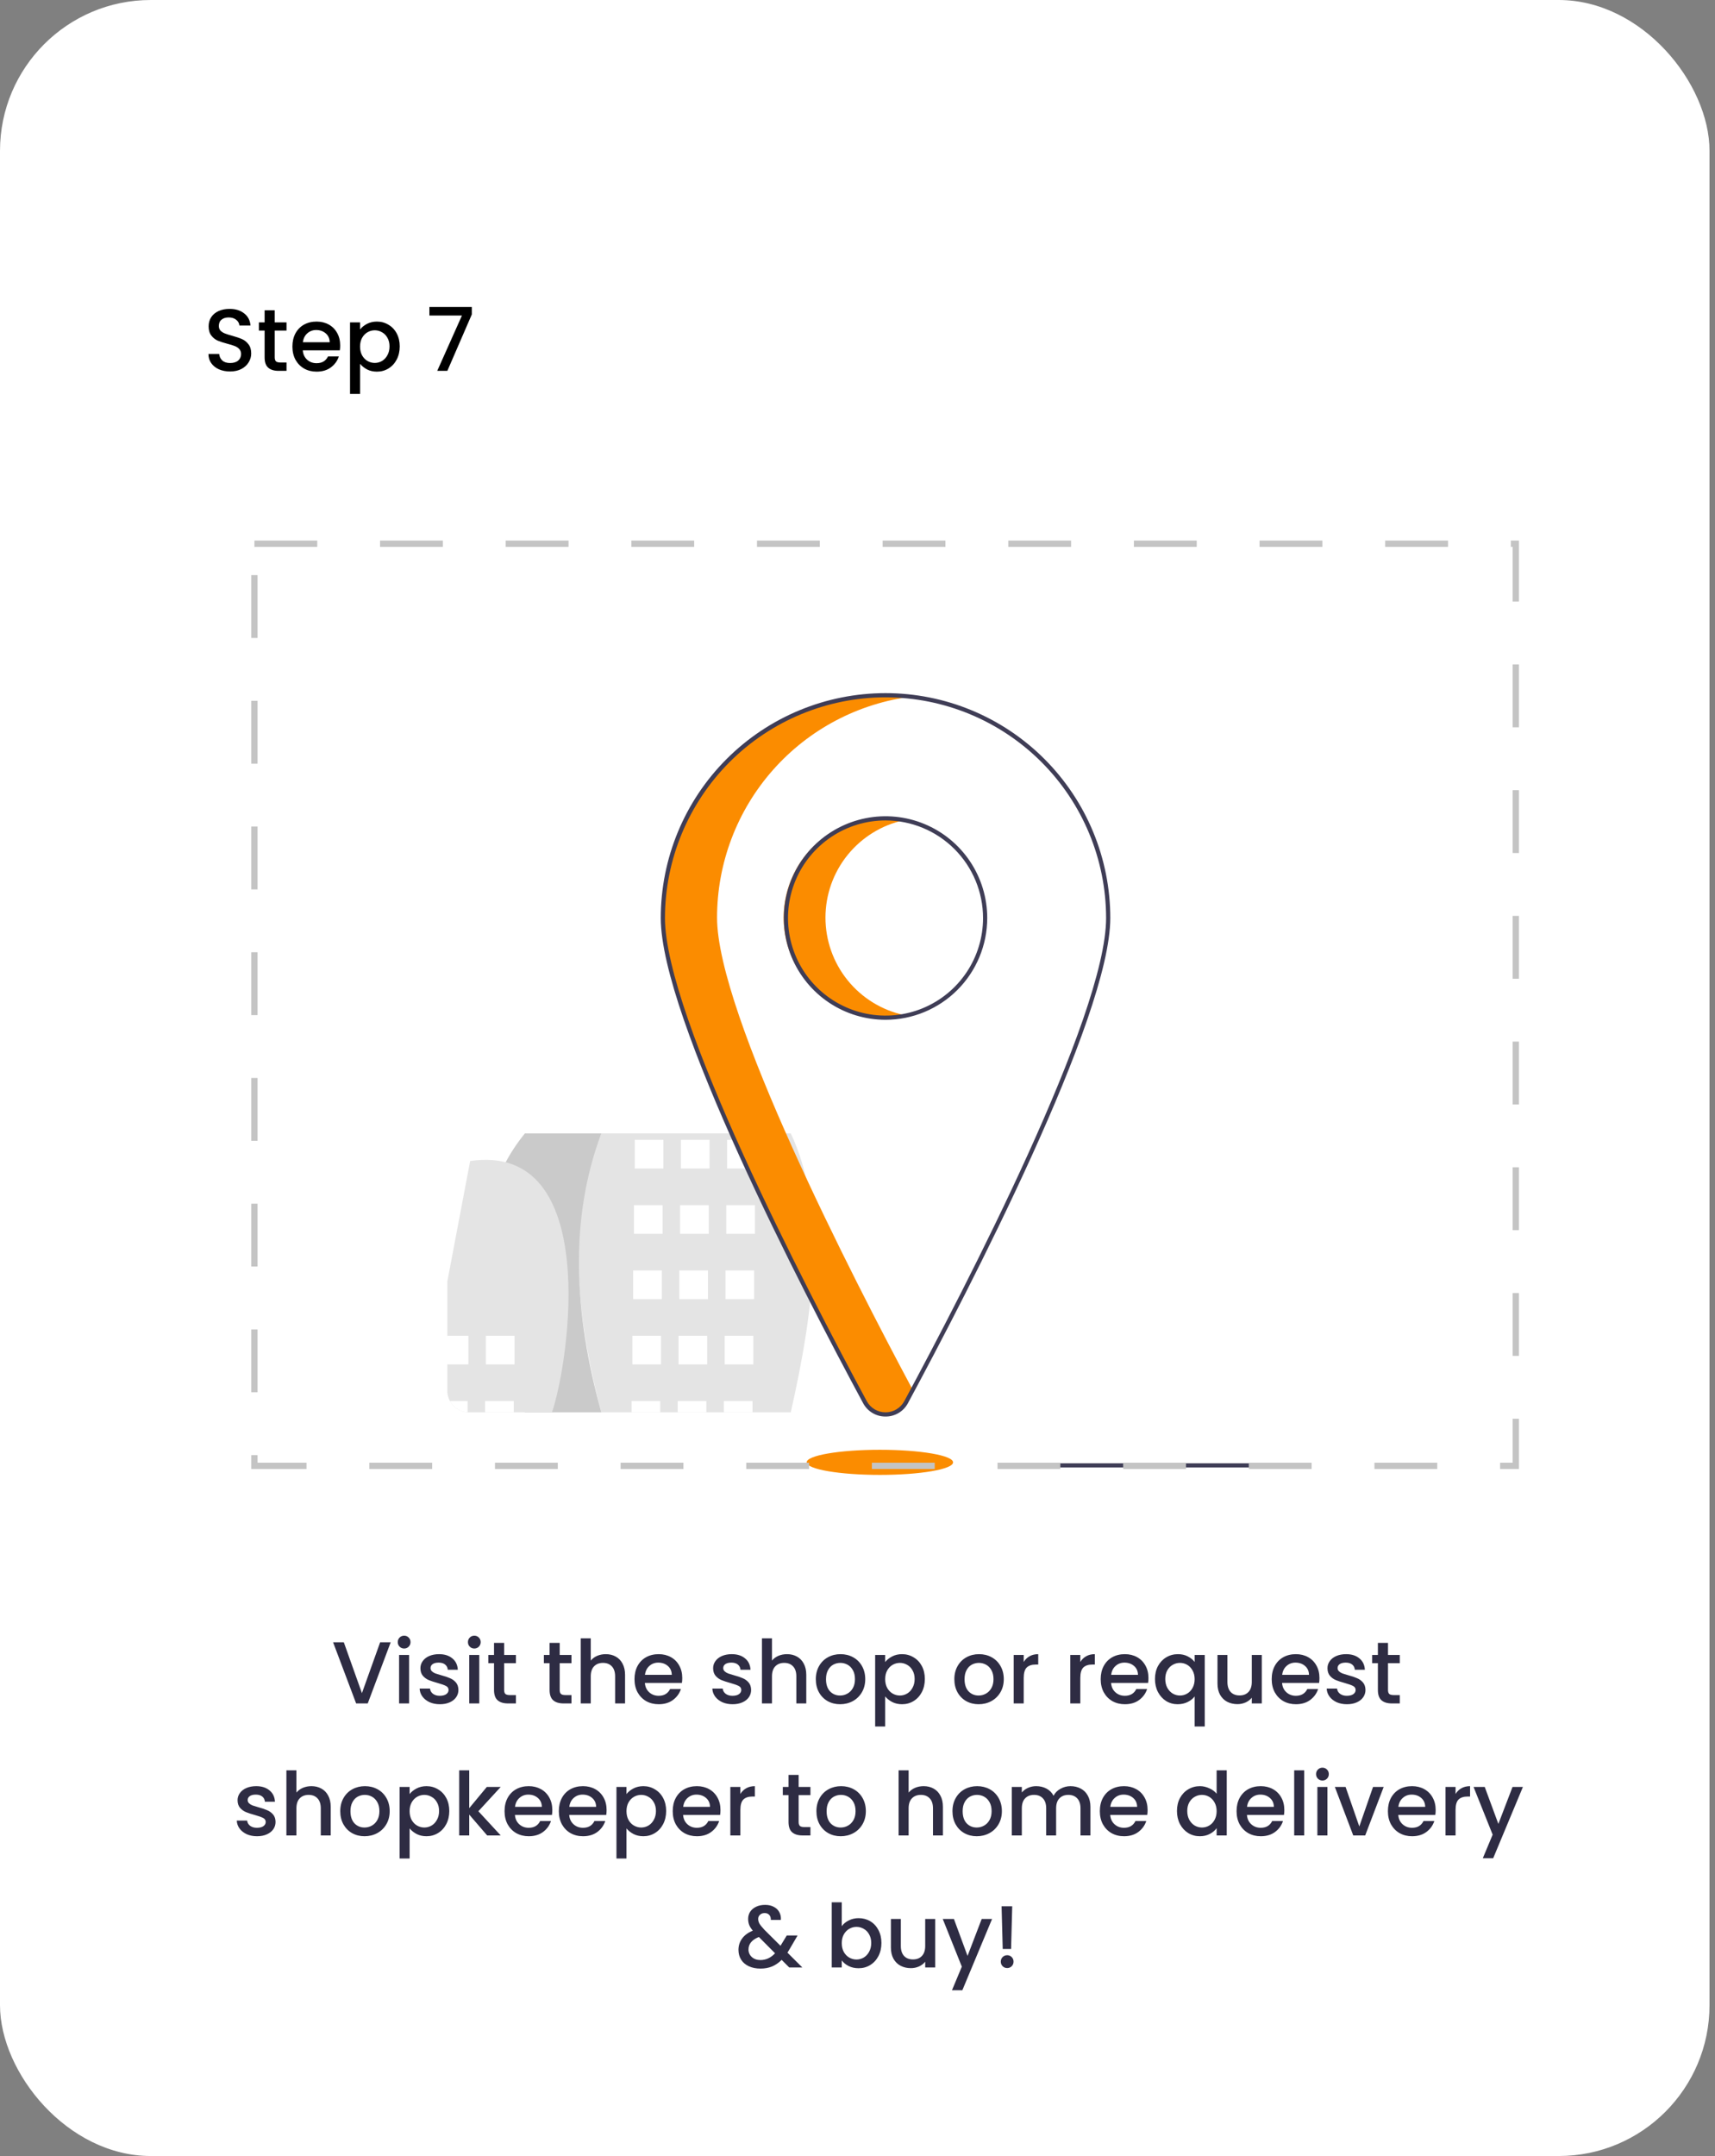 <svg width="273" height="343" viewBox="0 0 273 343" fill="none" xmlns="http://www.w3.org/2000/svg">
<rect x="0" y="0" width="273" height="343" fill="#808080" stroke="none"/>
<rect width="272.127" height="343" rx="24" fill="white"/>
<path d="M62.192 261.27L58.538 271H56.69L53.022 261.27H54.73L57.614 269.362L60.512 261.27H62.192ZM64.339 262.264C64.049 262.264 63.807 262.166 63.611 261.97C63.415 261.774 63.317 261.531 63.317 261.242C63.317 260.953 63.415 260.71 63.611 260.514C63.807 260.318 64.049 260.22 64.339 260.22C64.619 260.22 64.857 260.318 65.053 260.514C65.249 260.71 65.347 260.953 65.347 261.242C65.347 261.531 65.249 261.774 65.053 261.97C64.857 262.166 64.619 262.264 64.339 262.264ZM65.123 263.286V271H63.527V263.286H65.123ZM70.018 271.126C69.411 271.126 68.865 271.019 68.38 270.804C67.904 270.58 67.526 270.281 67.246 269.908C66.966 269.525 66.817 269.101 66.798 268.634H68.45C68.478 268.961 68.632 269.236 68.912 269.46C69.201 269.675 69.561 269.782 69.99 269.782C70.438 269.782 70.783 269.698 71.026 269.53C71.278 269.353 71.404 269.129 71.404 268.858C71.404 268.569 71.264 268.354 70.984 268.214C70.713 268.074 70.279 267.92 69.682 267.752C69.103 267.593 68.632 267.439 68.268 267.29C67.904 267.141 67.587 266.912 67.316 266.604C67.055 266.296 66.924 265.89 66.924 265.386C66.924 264.975 67.045 264.602 67.288 264.266C67.531 263.921 67.876 263.65 68.324 263.454C68.781 263.258 69.304 263.16 69.892 263.16C70.769 263.16 71.474 263.384 72.006 263.832C72.547 264.271 72.837 264.873 72.874 265.638H71.278C71.25 265.293 71.11 265.017 70.858 264.812C70.606 264.607 70.265 264.504 69.836 264.504C69.416 264.504 69.094 264.583 68.87 264.742C68.646 264.901 68.534 265.111 68.534 265.372C68.534 265.577 68.609 265.75 68.758 265.89C68.907 266.03 69.089 266.142 69.304 266.226C69.519 266.301 69.836 266.399 70.256 266.52C70.816 266.669 71.273 266.823 71.628 266.982C71.992 267.131 72.305 267.355 72.566 267.654C72.827 267.953 72.963 268.349 72.972 268.844C72.972 269.283 72.851 269.675 72.608 270.02C72.365 270.365 72.02 270.636 71.572 270.832C71.133 271.028 70.615 271.126 70.018 271.126ZM75.508 262.264C75.219 262.264 74.977 262.166 74.781 261.97C74.585 261.774 74.487 261.531 74.487 261.242C74.487 260.953 74.585 260.71 74.781 260.514C74.977 260.318 75.219 260.22 75.508 260.22C75.788 260.22 76.026 260.318 76.222 260.514C76.418 260.71 76.516 260.953 76.516 261.242C76.516 261.531 76.418 261.774 76.222 261.97C76.026 262.166 75.788 262.264 75.508 262.264ZM76.293 263.286V271H74.697V263.286H76.293ZM80.25 264.588V268.858C80.25 269.147 80.315 269.357 80.446 269.488C80.586 269.609 80.819 269.67 81.146 269.67H82.126V271H80.866C80.147 271 79.597 270.832 79.214 270.496C78.831 270.16 78.64 269.614 78.64 268.858V264.588H77.73V263.286H78.64V261.368H80.25V263.286H82.126V264.588H80.25ZM89.096 264.588V268.858C89.096 269.147 89.161 269.357 89.292 269.488C89.432 269.609 89.665 269.67 89.992 269.67H90.972V271H89.712C88.993 271 88.442 270.832 88.06 270.496C87.677 270.16 87.486 269.614 87.486 268.858V264.588H86.576V263.286H87.486V261.368H89.096V263.286H90.972V264.588H89.096ZM96.433 263.16C97.021 263.16 97.543 263.286 98.001 263.538C98.467 263.79 98.831 264.163 99.093 264.658C99.363 265.153 99.499 265.75 99.499 266.45V271H97.917V266.688C97.917 265.997 97.744 265.47 97.399 265.106C97.053 264.733 96.582 264.546 95.985 264.546C95.387 264.546 94.911 264.733 94.557 265.106C94.211 265.47 94.039 265.997 94.039 266.688V271H92.443V260.64H94.039V264.182C94.309 263.855 94.65 263.603 95.061 263.426C95.481 263.249 95.938 263.16 96.433 263.16ZM108.604 266.954C108.604 267.243 108.586 267.505 108.548 267.738H102.654C102.701 268.354 102.93 268.849 103.34 269.222C103.751 269.595 104.255 269.782 104.852 269.782C105.711 269.782 106.318 269.423 106.672 268.704H108.394C108.161 269.413 107.736 269.997 107.12 270.454C106.514 270.902 105.758 271.126 104.852 271.126C104.115 271.126 103.452 270.963 102.864 270.636C102.286 270.3 101.828 269.833 101.492 269.236C101.166 268.629 101.002 267.929 101.002 267.136C101.002 266.343 101.161 265.647 101.478 265.05C101.805 264.443 102.258 263.977 102.836 263.65C103.424 263.323 104.096 263.16 104.852 263.16C105.58 263.16 106.229 263.319 106.798 263.636C107.368 263.953 107.811 264.401 108.128 264.98C108.446 265.549 108.604 266.207 108.604 266.954ZM106.938 266.45C106.929 265.862 106.719 265.391 106.308 265.036C105.898 264.681 105.389 264.504 104.782 264.504C104.232 264.504 103.76 264.681 103.368 265.036C102.976 265.381 102.743 265.853 102.668 266.45H106.938ZM116.612 271.126C116.005 271.126 115.459 271.019 114.974 270.804C114.498 270.58 114.12 270.281 113.84 269.908C113.56 269.525 113.41 269.101 113.392 268.634H115.044C115.072 268.961 115.226 269.236 115.506 269.46C115.795 269.675 116.154 269.782 116.584 269.782C117.032 269.782 117.377 269.698 117.62 269.53C117.872 269.353 117.998 269.129 117.998 268.858C117.998 268.569 117.858 268.354 117.578 268.214C117.307 268.074 116.873 267.92 116.276 267.752C115.697 267.593 115.226 267.439 114.862 267.29C114.498 267.141 114.18 266.912 113.91 266.604C113.648 266.296 113.518 265.89 113.518 265.386C113.518 264.975 113.639 264.602 113.882 264.266C114.124 263.921 114.47 263.65 114.918 263.454C115.375 263.258 115.898 263.16 116.486 263.16C117.363 263.16 118.068 263.384 118.6 263.832C119.141 264.271 119.43 264.873 119.468 265.638H117.872C117.844 265.293 117.704 265.017 117.452 264.812C117.2 264.607 116.859 264.504 116.43 264.504C116.01 264.504 115.688 264.583 115.464 264.742C115.24 264.901 115.128 265.111 115.128 265.372C115.128 265.577 115.202 265.75 115.352 265.89C115.501 266.03 115.683 266.142 115.898 266.226C116.112 266.301 116.43 266.399 116.85 266.52C117.41 266.669 117.867 266.823 118.222 266.982C118.586 267.131 118.898 267.355 119.16 267.654C119.421 267.953 119.556 268.349 119.566 268.844C119.566 269.283 119.444 269.675 119.202 270.02C118.959 270.365 118.614 270.636 118.166 270.832C117.727 271.028 117.209 271.126 116.612 271.126ZM125.28 263.16C125.868 263.16 126.391 263.286 126.848 263.538C127.315 263.79 127.679 264.163 127.94 264.658C128.211 265.153 128.346 265.75 128.346 266.45V271H126.764V266.688C126.764 265.997 126.592 265.47 126.246 265.106C125.901 264.733 125.43 264.546 124.832 264.546C124.235 264.546 123.759 264.733 123.404 265.106C123.059 265.47 122.886 265.997 122.886 266.688V271H121.29V260.64H122.886V264.182C123.157 263.855 123.498 263.603 123.908 263.426C124.328 263.249 124.786 263.16 125.28 263.16ZM133.728 271.126C133 271.126 132.342 270.963 131.754 270.636C131.166 270.3 130.704 269.833 130.368 269.236C130.032 268.629 129.864 267.929 129.864 267.136C129.864 266.352 130.037 265.657 130.382 265.05C130.727 264.443 131.199 263.977 131.796 263.65C132.393 263.323 133.061 263.16 133.798 263.16C134.535 263.16 135.203 263.323 135.8 263.65C136.397 263.977 136.869 264.443 137.214 265.05C137.559 265.657 137.732 266.352 137.732 267.136C137.732 267.92 137.555 268.615 137.2 269.222C136.845 269.829 136.36 270.3 135.744 270.636C135.137 270.963 134.465 271.126 133.728 271.126ZM133.728 269.74C134.139 269.74 134.521 269.642 134.876 269.446C135.24 269.25 135.534 268.956 135.758 268.564C135.982 268.172 136.094 267.696 136.094 267.136C136.094 266.576 135.987 266.105 135.772 265.722C135.557 265.33 135.273 265.036 134.918 264.84C134.563 264.644 134.181 264.546 133.77 264.546C133.359 264.546 132.977 264.644 132.622 264.84C132.277 265.036 132.001 265.33 131.796 265.722C131.591 266.105 131.488 266.576 131.488 267.136C131.488 267.967 131.698 268.611 132.118 269.068C132.547 269.516 133.084 269.74 133.728 269.74ZM140.906 264.42C141.176 264.065 141.545 263.767 142.012 263.524C142.478 263.281 143.006 263.16 143.594 263.16C144.266 263.16 144.877 263.328 145.428 263.664C145.988 263.991 146.426 264.453 146.744 265.05C147.061 265.647 147.22 266.333 147.22 267.108C147.22 267.883 147.061 268.578 146.744 269.194C146.426 269.801 145.988 270.277 145.428 270.622C144.877 270.958 144.266 271.126 143.594 271.126C143.006 271.126 142.483 271.009 142.026 270.776C141.568 270.533 141.195 270.235 140.906 269.88V274.668H139.31V263.286H140.906V264.42ZM145.596 267.108C145.596 266.576 145.484 266.119 145.26 265.736C145.045 265.344 144.756 265.05 144.392 264.854C144.037 264.649 143.654 264.546 143.244 264.546C142.842 264.546 142.46 264.649 142.096 264.854C141.741 265.059 141.452 265.358 141.228 265.75C141.013 266.142 140.906 266.604 140.906 267.136C140.906 267.668 141.013 268.135 141.228 268.536C141.452 268.928 141.741 269.227 142.096 269.432C142.46 269.637 142.842 269.74 143.244 269.74C143.654 269.74 144.037 269.637 144.392 269.432C144.756 269.217 145.045 268.909 145.26 268.508C145.484 268.107 145.596 267.64 145.596 267.108ZM155.781 271.126C155.053 271.126 154.395 270.963 153.807 270.636C153.219 270.3 152.757 269.833 152.421 269.236C152.085 268.629 151.917 267.929 151.917 267.136C151.917 266.352 152.089 265.657 152.435 265.05C152.78 264.443 153.251 263.977 153.849 263.65C154.446 263.323 155.113 263.16 155.851 263.16C156.588 263.16 157.255 263.323 157.853 263.65C158.45 263.977 158.921 264.443 159.267 265.05C159.612 265.657 159.785 266.352 159.785 267.136C159.785 267.92 159.607 268.615 159.253 269.222C158.898 269.829 158.413 270.3 157.797 270.636C157.19 270.963 156.518 271.126 155.781 271.126ZM155.781 269.74C156.191 269.74 156.574 269.642 156.929 269.446C157.293 269.25 157.587 268.956 157.811 268.564C158.035 268.172 158.147 267.696 158.147 267.136C158.147 266.576 158.039 266.105 157.825 265.722C157.61 265.33 157.325 265.036 156.971 264.84C156.616 264.644 156.233 264.546 155.823 264.546C155.412 264.546 155.029 264.644 154.675 264.84C154.329 265.036 154.054 265.33 153.849 265.722C153.643 266.105 153.541 266.576 153.541 267.136C153.541 267.967 153.751 268.611 154.171 269.068C154.6 269.516 155.137 269.74 155.781 269.74ZM162.959 264.406C163.192 264.014 163.5 263.711 163.883 263.496C164.275 263.272 164.737 263.16 165.269 263.16V264.812H164.863C164.237 264.812 163.761 264.971 163.435 265.288C163.117 265.605 162.959 266.156 162.959 266.94V271H161.363V263.286H162.959V264.406ZM171.968 264.406C172.202 264.014 172.51 263.711 172.892 263.496C173.284 263.272 173.746 263.16 174.278 263.16V264.812H173.872C173.247 264.812 172.771 264.971 172.444 265.288C172.127 265.605 171.968 266.156 171.968 266.94V271H170.372V263.286H171.968V264.406ZM182.815 266.954C182.815 267.243 182.797 267.505 182.759 267.738H176.865C176.912 268.354 177.141 268.849 177.551 269.222C177.962 269.595 178.466 269.782 179.063 269.782C179.922 269.782 180.529 269.423 180.883 268.704H182.605C182.372 269.413 181.947 269.997 181.331 270.454C180.725 270.902 179.969 271.126 179.063 271.126C178.326 271.126 177.663 270.963 177.075 270.636C176.497 270.3 176.039 269.833 175.703 269.236C175.377 268.629 175.213 267.929 175.213 267.136C175.213 266.343 175.372 265.647 175.689 265.05C176.016 264.443 176.469 263.977 177.047 263.65C177.635 263.323 178.307 263.16 179.063 263.16C179.791 263.16 180.44 263.319 181.009 263.636C181.579 263.953 182.022 264.401 182.339 264.98C182.657 265.549 182.815 266.207 182.815 266.954ZM181.149 266.45C181.14 265.862 180.93 265.391 180.519 265.036C180.109 264.681 179.6 264.504 178.993 264.504C178.443 264.504 177.971 264.681 177.579 265.036C177.187 265.381 176.954 265.853 176.879 266.45H181.149ZM183.854 267.108C183.854 266.333 184.013 265.647 184.33 265.05C184.657 264.453 185.095 263.991 185.646 263.664C186.206 263.328 186.827 263.16 187.508 263.16C188.105 263.16 188.633 263.281 189.09 263.524C189.557 263.767 189.916 264.061 190.168 264.406V263.286H191.778V274.668H190.168V269.88C189.916 270.225 189.552 270.519 189.076 270.762C188.6 271.005 188.059 271.126 187.452 271.126C186.789 271.126 186.183 270.958 185.632 270.622C185.091 270.277 184.657 269.801 184.33 269.194C184.013 268.578 183.854 267.883 183.854 267.108ZM190.168 267.136C190.168 266.604 190.056 266.142 189.832 265.75C189.617 265.358 189.333 265.059 188.978 264.854C188.623 264.649 188.241 264.546 187.83 264.546C187.419 264.546 187.037 264.649 186.682 264.854C186.327 265.05 186.038 265.344 185.814 265.736C185.599 266.119 185.492 266.576 185.492 267.108C185.492 267.64 185.599 268.107 185.814 268.508C186.038 268.909 186.327 269.217 186.682 269.432C187.046 269.637 187.429 269.74 187.83 269.74C188.241 269.74 188.623 269.637 188.978 269.432C189.333 269.227 189.617 268.928 189.832 268.536C190.056 268.135 190.168 267.668 190.168 267.136ZM200.86 263.286V271H199.264V270.09C199.012 270.407 198.681 270.659 198.27 270.846C197.869 271.023 197.44 271.112 196.982 271.112C196.376 271.112 195.83 270.986 195.344 270.734C194.868 270.482 194.49 270.109 194.21 269.614C193.94 269.119 193.804 268.522 193.804 267.822V263.286H195.386V267.584C195.386 268.275 195.559 268.807 195.904 269.18C196.25 269.544 196.721 269.726 197.318 269.726C197.916 269.726 198.387 269.544 198.732 269.18C199.087 268.807 199.264 268.275 199.264 267.584V263.286H200.86ZM210.036 266.954C210.036 267.243 210.017 267.505 209.98 267.738H204.086C204.133 268.354 204.361 268.849 204.772 269.222C205.183 269.595 205.687 269.782 206.284 269.782C207.143 269.782 207.749 269.423 208.104 268.704H209.826C209.593 269.413 209.168 269.997 208.552 270.454C207.945 270.902 207.189 271.126 206.284 271.126C205.547 271.126 204.884 270.963 204.296 270.636C203.717 270.3 203.26 269.833 202.924 269.236C202.597 268.629 202.434 267.929 202.434 267.136C202.434 266.343 202.593 265.647 202.91 265.05C203.237 264.443 203.689 263.977 204.268 263.65C204.856 263.323 205.528 263.16 206.284 263.16C207.012 263.16 207.661 263.319 208.23 263.636C208.799 263.953 209.243 264.401 209.56 264.98C209.877 265.549 210.036 266.207 210.036 266.954ZM208.37 266.45C208.361 265.862 208.151 265.391 207.74 265.036C207.329 264.681 206.821 264.504 206.214 264.504C205.663 264.504 205.192 264.681 204.8 265.036C204.408 265.381 204.175 265.853 204.1 266.45H208.37ZM214.407 271.126C213.8 271.126 213.254 271.019 212.769 270.804C212.293 270.58 211.915 270.281 211.635 269.908C211.355 269.525 211.205 269.101 211.187 268.634H212.839C212.867 268.961 213.021 269.236 213.301 269.46C213.59 269.675 213.949 269.782 214.379 269.782C214.827 269.782 215.172 269.698 215.415 269.53C215.667 269.353 215.793 269.129 215.793 268.858C215.793 268.569 215.653 268.354 215.373 268.214C215.102 268.074 214.668 267.92 214.071 267.752C213.492 267.593 213.021 267.439 212.657 267.29C212.293 267.141 211.975 266.912 211.705 266.604C211.443 266.296 211.313 265.89 211.313 265.386C211.313 264.975 211.434 264.602 211.677 264.266C211.919 263.921 212.265 263.65 212.713 263.454C213.17 263.258 213.693 263.16 214.281 263.16C215.158 263.16 215.863 263.384 216.395 263.832C216.936 264.271 217.225 264.873 217.263 265.638H215.667C215.639 265.293 215.499 265.017 215.247 264.812C214.995 264.607 214.654 264.504 214.225 264.504C213.805 264.504 213.483 264.583 213.259 264.742C213.035 264.901 212.923 265.111 212.923 265.372C212.923 265.577 212.997 265.75 213.147 265.89C213.296 266.03 213.478 266.142 213.693 266.226C213.907 266.301 214.225 266.399 214.645 266.52C215.205 266.669 215.662 266.823 216.017 266.982C216.381 267.131 216.693 267.355 216.955 267.654C217.216 267.953 217.351 268.349 217.361 268.844C217.361 269.283 217.239 269.675 216.997 270.02C216.754 270.365 216.409 270.636 215.961 270.832C215.522 271.028 215.004 271.126 214.407 271.126ZM220.947 264.588V268.858C220.947 269.147 221.012 269.357 221.143 269.488C221.283 269.609 221.516 269.67 221.843 269.67H222.823V271H221.563C220.844 271 220.294 270.832 219.911 270.496C219.528 270.16 219.337 269.614 219.337 268.858V264.588H218.427V263.286H219.337V261.368H220.947V263.286H222.823V264.588H220.947ZM40.91 292.126C40.304 292.126 39.758 292.019 39.273 291.804C38.797 291.58 38.419 291.281 38.139 290.908C37.858 290.525 37.709 290.101 37.691 289.634H39.343C39.37 289.961 39.525 290.236 39.804 290.46C40.094 290.675 40.453 290.782 40.883 290.782C41.331 290.782 41.676 290.698 41.919 290.53C42.17 290.353 42.297 290.129 42.297 289.858C42.297 289.569 42.157 289.354 41.877 289.214C41.606 289.074 41.172 288.92 40.575 288.752C39.996 288.593 39.525 288.439 39.16 288.29C38.797 288.141 38.479 287.912 38.209 287.604C37.947 287.296 37.816 286.89 37.816 286.386C37.816 285.975 37.938 285.602 38.181 285.266C38.423 284.921 38.769 284.65 39.217 284.454C39.674 284.258 40.197 284.16 40.785 284.16C41.662 284.16 42.367 284.384 42.898 284.832C43.44 285.271 43.729 285.873 43.767 286.638H42.17C42.142 286.293 42.002 286.017 41.751 285.812C41.498 285.607 41.158 285.504 40.728 285.504C40.309 285.504 39.986 285.583 39.763 285.742C39.538 285.901 39.426 286.111 39.426 286.372C39.426 286.577 39.501 286.75 39.651 286.89C39.8 287.03 39.982 287.142 40.197 287.226C40.411 287.301 40.728 287.399 41.148 287.52C41.709 287.669 42.166 287.823 42.52 287.982C42.885 288.131 43.197 288.355 43.459 288.654C43.72 288.953 43.855 289.349 43.864 289.844C43.864 290.283 43.743 290.675 43.501 291.02C43.258 291.365 42.913 291.636 42.465 291.832C42.026 292.028 41.508 292.126 40.91 292.126ZM49.579 284.16C50.167 284.16 50.69 284.286 51.147 284.538C51.614 284.79 51.978 285.163 52.239 285.658C52.51 286.153 52.645 286.75 52.645 287.45V292H51.063V287.688C51.063 286.997 50.89 286.47 50.545 286.106C50.2 285.733 49.728 285.546 49.131 285.546C48.534 285.546 48.058 285.733 47.703 286.106C47.358 286.47 47.185 286.997 47.185 287.688V292H45.589V281.64H47.185V285.182C47.456 284.855 47.796 284.603 48.207 284.426C48.627 284.249 49.084 284.16 49.579 284.16ZM58.027 292.126C57.299 292.126 56.641 291.963 56.053 291.636C55.465 291.3 55.003 290.833 54.667 290.236C54.331 289.629 54.163 288.929 54.163 288.136C54.163 287.352 54.336 286.657 54.681 286.05C55.026 285.443 55.498 284.977 56.095 284.65C56.692 284.323 57.359 284.16 58.097 284.16C58.834 284.16 59.502 284.323 60.099 284.65C60.696 284.977 61.167 285.443 61.513 286.05C61.858 286.657 62.031 287.352 62.031 288.136C62.031 288.92 61.853 289.615 61.499 290.222C61.144 290.829 60.659 291.3 60.043 291.636C59.436 291.963 58.764 292.126 58.027 292.126ZM58.027 290.74C58.438 290.74 58.82 290.642 59.175 290.446C59.539 290.25 59.833 289.956 60.057 289.564C60.281 289.172 60.393 288.696 60.393 288.136C60.393 287.576 60.285 287.105 60.071 286.722C59.856 286.33 59.572 286.036 59.217 285.84C58.862 285.644 58.48 285.546 58.069 285.546C57.658 285.546 57.276 285.644 56.921 285.84C56.575 286.036 56.3 286.33 56.095 286.722C55.889 287.105 55.787 287.576 55.787 288.136C55.787 288.967 55.997 289.611 56.417 290.068C56.846 290.516 57.383 290.74 58.027 290.74ZM65.205 285.42C65.475 285.065 65.844 284.767 66.311 284.524C66.777 284.281 67.305 284.16 67.893 284.16C68.565 284.16 69.176 284.328 69.727 284.664C70.287 284.991 70.725 285.453 71.043 286.05C71.36 286.647 71.519 287.333 71.519 288.108C71.519 288.883 71.36 289.578 71.043 290.194C70.725 290.801 70.287 291.277 69.727 291.622C69.176 291.958 68.565 292.126 67.893 292.126C67.305 292.126 66.782 292.009 66.325 291.776C65.867 291.533 65.494 291.235 65.205 290.88V295.668H63.609V284.286H65.205V285.42ZM69.895 288.108C69.895 287.576 69.783 287.119 69.559 286.736C69.344 286.344 69.055 286.05 68.691 285.854C68.336 285.649 67.953 285.546 67.543 285.546C67.141 285.546 66.759 285.649 66.395 285.854C66.04 286.059 65.751 286.358 65.527 286.75C65.312 287.142 65.205 287.604 65.205 288.136C65.205 288.668 65.312 289.135 65.527 289.536C65.751 289.928 66.04 290.227 66.395 290.432C66.759 290.637 67.141 290.74 67.543 290.74C67.953 290.74 68.336 290.637 68.691 290.432C69.055 290.217 69.344 289.909 69.559 289.508C69.783 289.107 69.895 288.64 69.895 288.108ZM76.149 288.15L79.705 292H77.549L74.693 288.682V292H73.097V281.64H74.693V287.66L77.493 284.286H79.705L76.149 288.15ZM87.919 287.954C87.919 288.243 87.9 288.505 87.863 288.738H81.969C82.016 289.354 82.244 289.849 82.655 290.222C83.066 290.595 83.57 290.782 84.167 290.782C85.025 290.782 85.632 290.423 85.987 289.704H87.709C87.475 290.413 87.051 290.997 86.435 291.454C85.828 291.902 85.072 292.126 84.167 292.126C83.43 292.126 82.767 291.963 82.179 291.636C81.6 291.3 81.143 290.833 80.807 290.236C80.48 289.629 80.317 288.929 80.317 288.136C80.317 287.343 80.475 286.647 80.793 286.05C81.12 285.443 81.572 284.977 82.151 284.65C82.739 284.323 83.411 284.16 84.167 284.16C84.895 284.16 85.543 284.319 86.113 284.636C86.682 284.953 87.126 285.401 87.443 285.98C87.76 286.549 87.919 287.207 87.919 287.954ZM86.253 287.45C86.243 286.862 86.034 286.391 85.623 286.036C85.212 285.681 84.704 285.504 84.097 285.504C83.546 285.504 83.075 285.681 82.683 286.036C82.291 286.381 82.058 286.853 81.983 287.45H86.253ZM96.559 287.954C96.559 288.243 96.541 288.505 96.504 288.738H90.609C90.656 289.354 90.885 289.849 91.296 290.222C91.706 290.595 92.21 290.782 92.808 290.782C93.666 290.782 94.273 290.423 94.627 289.704H96.35C96.116 290.413 95.692 290.997 95.076 291.454C94.469 291.902 93.713 292.126 92.808 292.126C92.07 292.126 91.407 291.963 90.82 291.636C90.241 291.3 89.784 290.833 89.448 290.236C89.121 289.629 88.957 288.929 88.957 288.136C88.957 287.343 89.116 286.647 89.433 286.05C89.76 285.443 90.213 284.977 90.791 284.65C91.379 284.323 92.052 284.16 92.808 284.16C93.535 284.16 94.184 284.319 94.754 284.636C95.323 284.953 95.766 285.401 96.084 285.98C96.401 286.549 96.559 287.207 96.559 287.954ZM94.894 287.45C94.884 286.862 94.674 286.391 94.263 286.036C93.853 285.681 93.344 285.504 92.737 285.504C92.187 285.504 91.716 285.681 91.323 286.036C90.931 286.381 90.698 286.853 90.624 287.45H94.894ZM99.726 285.42C99.997 285.065 100.365 284.767 100.832 284.524C101.299 284.281 101.826 284.16 102.414 284.16C103.086 284.16 103.697 284.328 104.248 284.664C104.808 284.991 105.247 285.453 105.564 286.05C105.881 286.647 106.04 287.333 106.04 288.108C106.04 288.883 105.881 289.578 105.564 290.194C105.247 290.801 104.808 291.277 104.248 291.622C103.697 291.958 103.086 292.126 102.414 292.126C101.826 292.126 101.303 292.009 100.846 291.776C100.389 291.533 100.015 291.235 99.726 290.88V295.668H98.13V284.286H99.726V285.42ZM104.416 288.108C104.416 287.576 104.304 287.119 104.08 286.736C103.865 286.344 103.576 286.05 103.212 285.854C102.857 285.649 102.475 285.546 102.064 285.546C101.663 285.546 101.28 285.649 100.916 285.854C100.561 286.059 100.272 286.358 100.048 286.75C99.833 287.142 99.726 287.604 99.726 288.136C99.726 288.668 99.833 289.135 100.048 289.536C100.272 289.928 100.561 290.227 100.916 290.432C101.28 290.637 101.663 290.74 102.064 290.74C102.475 290.74 102.857 290.637 103.212 290.432C103.576 290.217 103.865 289.909 104.08 289.508C104.304 289.107 104.416 288.64 104.416 288.108ZM114.688 287.954C114.688 288.243 114.67 288.505 114.632 288.738H108.738C108.785 289.354 109.014 289.849 109.424 290.222C109.835 290.595 110.339 290.782 110.936 290.782C111.795 290.782 112.402 290.423 112.756 289.704H114.478C114.245 290.413 113.82 290.997 113.204 291.454C112.598 291.902 111.842 292.126 110.936 292.126C110.199 292.126 109.536 291.963 108.948 291.636C108.37 291.3 107.912 290.833 107.576 290.236C107.25 289.629 107.086 288.929 107.086 288.136C107.086 287.343 107.245 286.647 107.562 286.05C107.889 285.443 108.342 284.977 108.92 284.65C109.508 284.323 110.18 284.16 110.936 284.16C111.664 284.16 112.313 284.319 112.882 284.636C113.452 284.953 113.895 285.401 114.212 285.98C114.53 286.549 114.688 287.207 114.688 287.954ZM113.022 287.45C113.013 286.862 112.803 286.391 112.392 286.036C111.982 285.681 111.473 285.504 110.866 285.504C110.316 285.504 109.844 285.681 109.452 286.036C109.06 286.381 108.827 286.853 108.752 287.45H113.022ZM117.855 285.406C118.088 285.014 118.396 284.711 118.779 284.496C119.171 284.272 119.633 284.16 120.165 284.16V285.812H119.759C119.134 285.812 118.658 285.971 118.331 286.288C118.014 286.605 117.855 287.156 117.855 287.94V292H116.259V284.286H117.855V285.406ZM127.131 285.588V289.858C127.131 290.147 127.196 290.357 127.327 290.488C127.467 290.609 127.7 290.67 128.027 290.67H129.007V292H127.747C127.028 292 126.477 291.832 126.095 291.496C125.712 291.16 125.521 290.614 125.521 289.858V285.588H124.611V284.286H125.521V282.368H127.131V284.286H129.007V285.588H127.131ZM133.824 292.126C133.096 292.126 132.438 291.963 131.85 291.636C131.262 291.3 130.8 290.833 130.464 290.236C130.128 289.629 129.96 288.929 129.96 288.136C129.96 287.352 130.132 286.657 130.478 286.05C130.823 285.443 131.294 284.977 131.892 284.65C132.489 284.323 133.156 284.16 133.894 284.16C134.631 284.16 135.298 284.323 135.896 284.65C136.493 284.977 136.964 285.443 137.31 286.05C137.655 286.657 137.828 287.352 137.828 288.136C137.828 288.92 137.65 289.615 137.296 290.222C136.941 290.829 136.456 291.3 135.84 291.636C135.233 291.963 134.561 292.126 133.824 292.126ZM133.824 290.74C134.234 290.74 134.617 290.642 134.972 290.446C135.336 290.25 135.63 289.956 135.854 289.564C136.078 289.172 136.19 288.696 136.19 288.136C136.19 287.576 136.082 287.105 135.868 286.722C135.653 286.33 135.368 286.036 135.014 285.84C134.659 285.644 134.276 285.546 133.866 285.546C133.455 285.546 133.072 285.644 132.718 285.84C132.372 286.036 132.097 286.33 131.892 286.722C131.686 287.105 131.584 287.576 131.584 288.136C131.584 288.967 131.794 289.611 132.214 290.068C132.643 290.516 133.18 290.74 133.824 290.74ZM147.032 284.16C147.62 284.16 148.143 284.286 148.6 284.538C149.067 284.79 149.431 285.163 149.692 285.658C149.963 286.153 150.098 286.75 150.098 287.45V292H148.516V287.688C148.516 286.997 148.344 286.47 147.998 286.106C147.653 285.733 147.182 285.546 146.584 285.546C145.987 285.546 145.511 285.733 145.156 286.106C144.811 286.47 144.638 286.997 144.638 287.688V292H143.042V281.64H144.638V285.182C144.909 284.855 145.25 284.603 145.66 284.426C146.08 284.249 146.538 284.16 147.032 284.16ZM155.48 292.126C154.752 292.126 154.094 291.963 153.506 291.636C152.918 291.3 152.456 290.833 152.12 290.236C151.784 289.629 151.616 288.929 151.616 288.136C151.616 287.352 151.789 286.657 152.134 286.05C152.479 285.443 152.951 284.977 153.548 284.65C154.145 284.323 154.813 284.16 155.55 284.16C156.287 284.16 156.955 284.323 157.552 284.65C158.149 284.977 158.621 285.443 158.966 286.05C159.311 286.657 159.484 287.352 159.484 288.136C159.484 288.92 159.307 289.615 158.952 290.222C158.597 290.829 158.112 291.3 157.496 291.636C156.889 291.963 156.217 292.126 155.48 292.126ZM155.48 290.74C155.891 290.74 156.273 290.642 156.628 290.446C156.992 290.25 157.286 289.956 157.51 289.564C157.734 289.172 157.846 288.696 157.846 288.136C157.846 287.576 157.739 287.105 157.524 286.722C157.309 286.33 157.025 286.036 156.67 285.84C156.315 285.644 155.933 285.546 155.522 285.546C155.111 285.546 154.729 285.644 154.374 285.84C154.029 286.036 153.753 286.33 153.548 286.722C153.343 287.105 153.24 287.576 153.24 288.136C153.24 288.967 153.45 289.611 153.87 290.068C154.299 290.516 154.836 290.74 155.48 290.74ZM170.4 284.16C171.006 284.16 171.548 284.286 172.024 284.538C172.509 284.79 172.887 285.163 173.158 285.658C173.438 286.153 173.578 286.75 173.578 287.45V292H171.996V287.688C171.996 286.997 171.823 286.47 171.478 286.106C171.132 285.733 170.661 285.546 170.064 285.546C169.466 285.546 168.99 285.733 168.636 286.106C168.29 286.47 168.118 286.997 168.118 287.688V292H166.536V287.688C166.536 286.997 166.363 286.47 166.018 286.106C165.672 285.733 165.201 285.546 164.604 285.546C164.006 285.546 163.53 285.733 163.176 286.106C162.83 286.47 162.658 286.997 162.658 287.688V292H161.062V284.286H162.658V285.168C162.919 284.851 163.25 284.603 163.652 284.426C164.053 284.249 164.482 284.16 164.94 284.16C165.556 284.16 166.106 284.291 166.592 284.552C167.077 284.813 167.45 285.191 167.712 285.686C167.945 285.219 168.309 284.851 168.804 284.58C169.298 284.3 169.83 284.16 170.4 284.16ZM182.679 287.954C182.679 288.243 182.66 288.505 182.623 288.738H176.729C176.775 289.354 177.004 289.849 177.415 290.222C177.825 290.595 178.329 290.782 178.927 290.782C179.785 290.782 180.392 290.423 180.747 289.704H182.469C182.235 290.413 181.811 290.997 181.195 291.454C180.588 291.902 179.832 292.126 178.927 292.126C178.189 292.126 177.527 291.963 176.939 291.636C176.36 291.3 175.903 290.833 175.567 290.236C175.24 289.629 175.077 288.929 175.077 288.136C175.077 287.343 175.235 286.647 175.553 286.05C175.879 285.443 176.332 284.977 176.911 284.65C177.499 284.323 178.171 284.16 178.927 284.16C179.655 284.16 180.303 284.319 180.873 284.636C181.442 284.953 181.885 285.401 182.203 285.98C182.52 286.549 182.679 287.207 182.679 287.954ZM181.013 287.45C181.003 286.862 180.793 286.391 180.383 286.036C179.972 285.681 179.463 285.504 178.857 285.504C178.306 285.504 177.835 285.681 177.443 286.036C177.051 286.381 176.817 286.853 176.743 287.45H181.013ZM187.354 288.108C187.354 287.333 187.513 286.647 187.83 286.05C188.157 285.453 188.595 284.991 189.146 284.664C189.706 284.328 190.327 284.16 191.008 284.16C191.512 284.16 192.007 284.272 192.492 284.496C192.987 284.711 193.379 285 193.668 285.364V281.64H195.278V292H193.668V290.838C193.407 291.211 193.043 291.519 192.576 291.762C192.119 292.005 191.591 292.126 190.994 292.126C190.322 292.126 189.706 291.958 189.146 291.622C188.595 291.277 188.157 290.801 187.83 290.194C187.513 289.578 187.354 288.883 187.354 288.108ZM193.668 288.136C193.668 287.604 193.556 287.142 193.332 286.75C193.117 286.358 192.833 286.059 192.478 285.854C192.123 285.649 191.741 285.546 191.33 285.546C190.919 285.546 190.537 285.649 190.182 285.854C189.827 286.05 189.538 286.344 189.314 286.736C189.099 287.119 188.992 287.576 188.992 288.108C188.992 288.64 189.099 289.107 189.314 289.508C189.538 289.909 189.827 290.217 190.182 290.432C190.546 290.637 190.929 290.74 191.33 290.74C191.741 290.74 192.123 290.637 192.478 290.432C192.833 290.227 193.117 289.928 193.332 289.536C193.556 289.135 193.668 288.668 193.668 288.136ZM204.444 287.954C204.444 288.243 204.426 288.505 204.388 288.738H198.494C198.541 289.354 198.77 289.849 199.18 290.222C199.591 290.595 200.095 290.782 200.692 290.782C201.551 290.782 202.158 290.423 202.512 289.704H204.234C204.001 290.413 203.576 290.997 202.96 291.454C202.354 291.902 201.598 292.126 200.692 292.126C199.955 292.126 199.292 291.963 198.704 291.636C198.126 291.3 197.668 290.833 197.332 290.236C197.006 289.629 196.842 288.929 196.842 288.136C196.842 287.343 197.001 286.647 197.318 286.05C197.645 285.443 198.098 284.977 198.676 284.65C199.264 284.323 199.936 284.16 200.692 284.16C201.42 284.16 202.069 284.319 202.638 284.636C203.208 284.953 203.651 285.401 203.968 285.98C204.286 286.549 204.444 287.207 204.444 287.954ZM202.778 287.45C202.769 286.862 202.559 286.391 202.148 286.036C201.738 285.681 201.229 285.504 200.622 285.504C200.072 285.504 199.6 285.681 199.208 286.036C198.816 286.381 198.583 286.853 198.508 287.45H202.778ZM207.611 281.64V292H206.015V281.64H207.611ZM210.518 283.264C210.229 283.264 209.986 283.166 209.79 282.97C209.594 282.774 209.496 282.531 209.496 282.242C209.496 281.953 209.594 281.71 209.79 281.514C209.986 281.318 210.229 281.22 210.518 281.22C210.798 281.22 211.036 281.318 211.232 281.514C211.428 281.71 211.526 281.953 211.526 282.242C211.526 282.531 211.428 282.774 211.232 282.97C211.036 283.166 210.798 283.264 210.518 283.264ZM211.302 284.286V292H209.706V284.286H211.302ZM216.38 290.572L218.564 284.286H220.258L217.318 292H215.414L212.488 284.286H214.196L216.38 290.572ZM228.534 287.954C228.534 288.243 228.515 288.505 228.478 288.738H222.584C222.631 289.354 222.859 289.849 223.27 290.222C223.681 290.595 224.185 290.782 224.782 290.782C225.641 290.782 226.247 290.423 226.602 289.704H228.324C228.091 290.413 227.666 290.997 227.05 291.454C226.443 291.902 225.687 292.126 224.782 292.126C224.045 292.126 223.382 291.963 222.794 291.636C222.215 291.3 221.758 290.833 221.422 290.236C221.095 289.629 220.932 288.929 220.932 288.136C220.932 287.343 221.091 286.647 221.408 286.05C221.735 285.443 222.187 284.977 222.766 284.65C223.354 284.323 224.026 284.16 224.782 284.16C225.51 284.16 226.159 284.319 226.728 284.636C227.297 284.953 227.741 285.401 228.058 285.98C228.375 286.549 228.534 287.207 228.534 287.954ZM226.868 287.45C226.859 286.862 226.649 286.391 226.238 286.036C225.827 285.681 225.319 285.504 224.712 285.504C224.161 285.504 223.69 285.681 223.298 286.036C222.906 286.381 222.673 286.853 222.598 287.45H226.868ZM231.701 285.406C231.934 285.014 232.242 284.711 232.625 284.496C233.017 284.272 233.479 284.16 234.011 284.16V285.812H233.605C232.979 285.812 232.503 285.971 232.177 286.288C231.859 286.605 231.701 287.156 231.701 287.94V292H230.105V284.286H231.701V285.406ZM242.422 284.286L237.69 295.626H236.038L237.606 291.874L234.568 284.286H236.346L238.516 290.166L240.77 284.286H242.422ZM125.63 313L124.426 311.796C123.959 312.263 123.45 312.613 122.9 312.846C122.349 313.07 121.733 313.182 121.052 313.182C120.361 313.182 119.75 313.061 119.218 312.818C118.686 312.575 118.275 312.23 117.986 311.782C117.696 311.325 117.552 310.797 117.552 310.2C117.552 309.528 117.743 308.931 118.126 308.408C118.508 307.876 119.078 307.456 119.834 307.148C119.563 306.821 119.372 306.518 119.26 306.238C119.148 305.949 119.092 305.631 119.092 305.286C119.092 304.857 119.199 304.474 119.414 304.138C119.638 303.802 119.955 303.536 120.366 303.34C120.776 303.144 121.252 303.046 121.794 303.046C122.344 303.046 122.811 303.153 123.194 303.368C123.586 303.573 123.875 303.858 124.062 304.222C124.258 304.586 124.337 304.992 124.3 305.44H122.704C122.713 305.095 122.629 304.829 122.452 304.642C122.274 304.446 122.032 304.348 121.724 304.348C121.416 304.348 121.164 304.441 120.968 304.628C120.781 304.805 120.688 305.025 120.688 305.286C120.688 305.538 120.758 305.79 120.898 306.042C121.047 306.285 121.304 306.602 121.668 306.994L124.244 309.556L125.238 307.918H126.96L125.7 310.074L125.35 310.648L127.716 313H125.63ZM121.052 311.824C121.929 311.824 122.704 311.465 123.376 310.746L120.8 308.156C119.698 308.595 119.148 309.257 119.148 310.144C119.148 310.62 119.325 311.021 119.68 311.348C120.034 311.665 120.492 311.824 121.052 311.824ZM133.995 306.434C134.265 306.061 134.634 305.757 135.101 305.524C135.577 305.281 136.104 305.16 136.683 305.16C137.364 305.16 137.98 305.323 138.531 305.65C139.081 305.977 139.515 306.443 139.833 307.05C140.15 307.647 140.309 308.333 140.309 309.108C140.309 309.883 140.15 310.578 139.833 311.194C139.515 311.801 139.077 312.277 138.517 312.622C137.966 312.958 137.355 313.126 136.683 313.126C136.085 313.126 135.553 313.009 135.087 312.776C134.629 312.543 134.265 312.244 133.995 311.88V313H132.399V302.64H133.995V306.434ZM138.685 309.108C138.685 308.576 138.573 308.119 138.349 307.736C138.134 307.344 137.845 307.05 137.481 306.854C137.126 306.649 136.743 306.546 136.333 306.546C135.931 306.546 135.549 306.649 135.185 306.854C134.83 307.059 134.541 307.358 134.317 307.75C134.102 308.142 133.995 308.604 133.995 309.136C133.995 309.668 134.102 310.135 134.317 310.536C134.541 310.928 134.83 311.227 135.185 311.432C135.549 311.637 135.931 311.74 136.333 311.74C136.743 311.74 137.126 311.637 137.481 311.432C137.845 311.217 138.134 310.909 138.349 310.508C138.573 310.107 138.685 309.64 138.685 309.108ZM148.873 305.286V313H147.277V312.09C147.025 312.407 146.694 312.659 146.283 312.846C145.882 313.023 145.452 313.112 144.995 313.112C144.388 313.112 143.842 312.986 143.357 312.734C142.881 312.482 142.503 312.109 142.223 311.614C141.952 311.119 141.817 310.522 141.817 309.822V305.286H143.399V309.584C143.399 310.275 143.572 310.807 143.917 311.18C144.262 311.544 144.734 311.726 145.331 311.726C145.928 311.726 146.4 311.544 146.745 311.18C147.1 310.807 147.277 310.275 147.277 309.584V305.286H148.873ZM157.923 305.286L153.191 316.626H151.539L153.107 312.874L150.069 305.286H151.847L154.017 311.166L156.271 305.286H157.923ZM161.129 303.27L160.947 310.06H159.617L159.435 303.27H161.129ZM160.331 313.098C160.042 313.098 159.799 313 159.603 312.804C159.407 312.608 159.309 312.365 159.309 312.076C159.309 311.787 159.407 311.544 159.603 311.348C159.799 311.152 160.042 311.054 160.331 311.054C160.611 311.054 160.849 311.152 161.045 311.348C161.241 311.544 161.339 311.787 161.339 312.076C161.339 312.365 161.241 312.608 161.045 312.804C160.849 313 160.611 313.098 160.331 313.098Z" fill="#2E2C43"/>
<path d="M36.627 59.098C35.974 59.098 35.386 58.986 34.863 58.762C34.34 58.529 33.93 58.202 33.631 57.782C33.332 57.362 33.183 56.872 33.183 56.312H34.891C34.928 56.732 35.092 57.077 35.381 57.348C35.68 57.619 36.095 57.754 36.627 57.754C37.178 57.754 37.607 57.623 37.915 57.362C38.223 57.091 38.377 56.746 38.377 56.326C38.377 55.999 38.279 55.733 38.083 55.528C37.896 55.323 37.658 55.164 37.369 55.052C37.089 54.94 36.697 54.819 36.193 54.688C35.558 54.52 35.04 54.352 34.639 54.184C34.247 54.007 33.911 53.736 33.631 53.372C33.351 53.008 33.211 52.523 33.211 51.916C33.211 51.356 33.351 50.866 33.631 50.446C33.911 50.026 34.303 49.704 34.807 49.48C35.311 49.256 35.894 49.144 36.557 49.144C37.5 49.144 38.27 49.382 38.867 49.858C39.474 50.325 39.81 50.969 39.875 51.79H38.111C38.083 51.435 37.915 51.132 37.607 50.88C37.299 50.628 36.893 50.502 36.389 50.502C35.932 50.502 35.558 50.619 35.269 50.852C34.98 51.085 34.835 51.421 34.835 51.86C34.835 52.159 34.924 52.406 35.101 52.602C35.288 52.789 35.521 52.938 35.801 53.05C36.081 53.162 36.464 53.283 36.949 53.414C37.593 53.591 38.116 53.769 38.517 53.946C38.928 54.123 39.273 54.399 39.553 54.772C39.842 55.136 39.987 55.626 39.987 56.242C39.987 56.737 39.852 57.203 39.581 57.642C39.32 58.081 38.932 58.435 38.419 58.706C37.915 58.967 37.318 59.098 36.627 59.098ZM43.732 52.588V56.858C43.732 57.147 43.798 57.357 43.928 57.488C44.068 57.609 44.302 57.67 44.628 57.67H45.608V59H44.348C43.63 59 43.079 58.832 42.696 58.496C42.314 58.16 42.122 57.614 42.122 56.858V52.588H41.212V51.286H42.122V49.368H43.732V51.286H45.608V52.588H43.732ZM54.149 54.954C54.149 55.243 54.131 55.505 54.093 55.738H48.199C48.246 56.354 48.475 56.849 48.885 57.222C49.296 57.595 49.8 57.782 50.397 57.782C51.256 57.782 51.863 57.423 52.217 56.704H53.939C53.706 57.413 53.281 57.997 52.665 58.454C52.059 58.902 51.303 59.126 50.397 59.126C49.66 59.126 48.997 58.963 48.409 58.636C47.831 58.3 47.373 57.833 47.037 57.236C46.711 56.629 46.547 55.929 46.547 55.136C46.547 54.343 46.706 53.647 47.023 53.05C47.35 52.443 47.803 51.977 48.381 51.65C48.969 51.323 49.641 51.16 50.397 51.16C51.125 51.16 51.774 51.319 52.343 51.636C52.913 51.953 53.356 52.401 53.673 52.98C53.991 53.549 54.149 54.207 54.149 54.954ZM52.483 54.45C52.474 53.862 52.264 53.391 51.853 53.036C51.443 52.681 50.934 52.504 50.327 52.504C49.777 52.504 49.305 52.681 48.913 53.036C48.521 53.381 48.288 53.853 48.213 54.45H52.483ZM57.316 52.42C57.587 52.065 57.955 51.767 58.422 51.524C58.889 51.281 59.416 51.16 60.004 51.16C60.676 51.16 61.287 51.328 61.838 51.664C62.398 51.991 62.837 52.453 63.154 53.05C63.471 53.647 63.63 54.333 63.63 55.108C63.63 55.883 63.471 56.578 63.154 57.194C62.837 57.801 62.398 58.277 61.838 58.622C61.287 58.958 60.676 59.126 60.004 59.126C59.416 59.126 58.893 59.009 58.436 58.776C57.979 58.533 57.605 58.235 57.316 57.88V62.668H55.72V51.286H57.316V52.42ZM62.006 55.108C62.006 54.576 61.894 54.119 61.67 53.736C61.455 53.344 61.166 53.05 60.802 52.854C60.447 52.649 60.065 52.546 59.654 52.546C59.253 52.546 58.87 52.649 58.506 52.854C58.151 53.059 57.862 53.358 57.638 53.75C57.423 54.142 57.316 54.604 57.316 55.136C57.316 55.668 57.423 56.135 57.638 56.536C57.862 56.928 58.151 57.227 58.506 57.432C58.87 57.637 59.253 57.74 59.654 57.74C60.065 57.74 60.447 57.637 60.802 57.432C61.166 57.217 61.455 56.909 61.67 56.508C61.894 56.107 62.006 55.64 62.006 55.108ZM75.103 50.026L71.211 59H69.601L73.535 50.194H68.355V48.836H75.103V50.026Z" fill="black"/>
<path d="M95.719 180.308C90.344 192.846 91.374 208.072 95.719 224.688H125.875C129.646 208.053 131.555 192.327 125.875 180.308H95.719Z" fill="#E4E4E4"/>
<path d="M83.556 180.308C73.734 192.395 76.474 207.944 83.556 224.688H95.719C91.332 208.869 90.615 193.908 95.719 180.308H83.556Z" fill="#CACACA"/>
<path d="M120.3 181.337H115.739V185.898H120.3V181.337Z" fill="white"/>
<path d="M112.951 181.337H108.39V185.898H112.951V181.337Z" fill="white"/>
<path d="M105.602 181.337H101.041V185.898H105.602V181.337Z" fill="white"/>
<path d="M120.173 191.726H115.612V196.288H120.173V191.726Z" fill="white"/>
<path d="M112.824 191.726H108.263V196.288H112.824V191.726Z" fill="white"/>
<path d="M105.476 191.726H100.914V196.288H105.476V191.726Z" fill="white"/>
<path d="M120.046 202.116H115.485V206.677H120.046V202.116Z" fill="white"/>
<path d="M112.698 202.116H108.136V206.677H112.698V202.116Z" fill="white"/>
<path d="M105.349 202.116H100.788V206.677H105.349V202.116Z" fill="white"/>
<path d="M119.92 212.506H115.358V217.067H119.92V212.506Z" fill="white"/>
<path d="M112.571 212.506H108.01V217.067H112.571V212.506Z" fill="white"/>
<path d="M105.222 212.506H100.661V217.067H105.222V212.506Z" fill="white"/>
<path d="M119.793 222.895H115.231V224.689H119.793V222.895Z" fill="white"/>
<path d="M112.444 222.895H107.883V224.689H112.444V222.895Z" fill="white"/>
<path d="M105.095 222.895H100.534V224.689H105.095V222.895Z" fill="white"/>
<path d="M71.205 203.881V221.252C71.205 222.03 71.469 222.785 71.954 223.394C72.439 224.003 73.117 224.429 73.875 224.602C74.059 224.644 74.245 224.67 74.433 224.681C74.501 224.687 74.572 224.688 74.642 224.688H87.864C90.639 216.559 95.743 181.671 74.84 184.701L71.205 203.881Z" fill="#E4E4E4"/>
<path d="M81.909 212.506H77.347V217.067H81.909V212.506Z" fill="white"/>
<path d="M74.56 212.506H71.205V217.067H74.56V212.506Z" fill="white"/>
<path d="M81.782 222.895H77.221V224.689H81.782V222.895Z" fill="white"/>
<path d="M71.623 222.895C71.857 223.322 72.179 223.695 72.567 223.99C72.955 224.284 73.401 224.493 73.876 224.602C74.059 224.644 74.245 224.67 74.433 224.681V222.895H71.623Z" fill="white"/>
<path d="M140.061 234.641C146.497 234.641 151.714 233.747 151.714 232.644C151.714 231.54 146.497 230.646 140.061 230.646C133.626 230.646 128.409 231.54 128.409 232.644C128.409 233.747 133.626 234.641 140.061 234.641Z" fill="#FB8C00"/>
<path d="M206.094 233.456H161.481C161.392 233.456 161.308 233.421 161.245 233.359C161.183 233.296 161.148 233.212 161.148 233.123C161.148 233.035 161.183 232.95 161.245 232.888C161.308 232.825 161.392 232.79 161.481 232.79H206.094C206.182 232.79 206.267 232.825 206.329 232.888C206.392 232.95 206.427 233.035 206.427 233.123C206.427 233.212 206.392 233.296 206.329 233.359C206.267 233.421 206.182 233.456 206.094 233.456Z" fill="#3F3D56"/>
<path d="M131.4 145.982C131.401 142.355 132.644 138.838 134.924 136.017C137.204 133.195 140.381 131.241 143.928 130.478C141.615 129.982 139.222 130.01 136.921 130.558C134.621 131.107 132.473 132.163 130.633 133.649C128.794 135.136 127.311 137.015 126.291 139.149C125.272 141.283 124.743 143.618 124.743 145.982C124.743 148.347 125.272 150.682 126.291 152.816C127.311 154.95 128.794 156.829 130.633 158.315C132.473 159.802 134.621 160.858 136.921 161.407C139.222 161.955 141.615 161.982 143.928 161.486C140.381 160.724 137.204 158.769 134.924 155.948C132.644 153.127 131.401 149.61 131.4 145.982Z" fill="#FB8C00"/>
<path d="M140.962 162.238C137.76 162.238 134.629 161.288 131.967 159.51C129.305 157.731 127.229 155.202 126.004 152.244C124.779 149.285 124.458 146.03 125.083 142.89C125.707 139.749 127.249 136.864 129.513 134.6C131.778 132.336 134.662 130.794 137.803 130.169C140.943 129.545 144.199 129.865 147.157 131.091C150.115 132.316 152.644 134.391 154.423 137.053C156.202 139.716 157.151 142.846 157.151 146.048C157.146 150.34 155.439 154.455 152.404 157.491C149.369 160.526 145.254 162.233 140.962 162.238ZM140.962 130.524C137.891 130.524 134.89 131.434 132.337 133.14C129.784 134.846 127.794 137.27 126.619 140.107C125.444 142.944 125.137 146.065 125.736 149.076C126.335 152.088 127.813 154.854 129.984 157.025C132.155 159.196 134.921 160.675 137.933 161.274C140.944 161.873 144.066 161.565 146.902 160.39C149.739 159.215 152.163 157.226 153.869 154.673C155.575 152.12 156.485 149.118 156.485 146.048C156.481 141.932 154.844 137.986 151.934 135.076C149.023 132.166 145.077 130.529 140.962 130.524V130.524Z" fill="#3F3D56"/>
<path d="M114.143 145.983C114.144 137.332 117.308 128.979 123.039 122.499C128.77 116.019 136.673 111.859 145.26 110.801C140.277 110.191 135.222 110.645 130.428 112.133C125.635 113.622 121.212 116.112 117.452 119.437C113.692 122.763 110.682 126.849 108.619 131.425C106.556 136.001 105.488 140.963 105.487 145.983C105.487 161.882 128.869 206.718 137.651 222.997C137.97 223.59 138.443 224.085 139.021 224.43C139.598 224.775 140.259 224.957 140.931 224.957C141.604 224.957 142.264 224.775 142.842 224.43C143.42 224.085 143.893 223.59 144.212 222.997C144.541 222.388 144.892 221.734 145.26 221.048C135.805 203.398 114.143 161.287 114.143 145.983Z" fill="#FB8C00"/>
<path d="M140.961 225.355C140.227 225.361 139.506 225.165 138.876 224.789C138.245 224.412 137.731 223.87 137.388 223.221C127.705 205.272 105.184 161.821 105.184 146.048C105.184 136.559 108.953 127.459 115.663 120.75C122.373 114.04 131.473 110.271 140.962 110.271C150.451 110.271 159.551 114.04 166.26 120.75C172.97 127.459 176.74 136.559 176.74 146.048C176.74 161.823 154.218 205.272 144.535 223.221C144.192 223.87 143.678 224.412 143.047 224.789C142.417 225.165 141.695 225.361 140.961 225.355ZM140.962 110.936C131.653 110.947 122.728 114.65 116.145 121.232C109.563 127.815 105.86 136.739 105.85 146.048C105.85 161.67 128.315 205 137.974 222.905C138.264 223.444 138.696 223.895 139.222 224.209C139.748 224.523 140.349 224.689 140.962 224.689C141.574 224.689 142.175 224.523 142.701 224.209C143.227 223.895 143.659 223.444 143.949 222.905C153.608 205.001 176.074 161.671 176.074 146.048C176.063 136.739 172.36 127.815 165.778 121.232C159.196 114.65 150.271 110.947 140.962 110.936Z" fill="#3F3D56"/>
<rect x="40.5" y="86.5" width="200.793" height="146.704" stroke="#C4C4C4" stroke-dasharray="10 10"/>
</svg>
